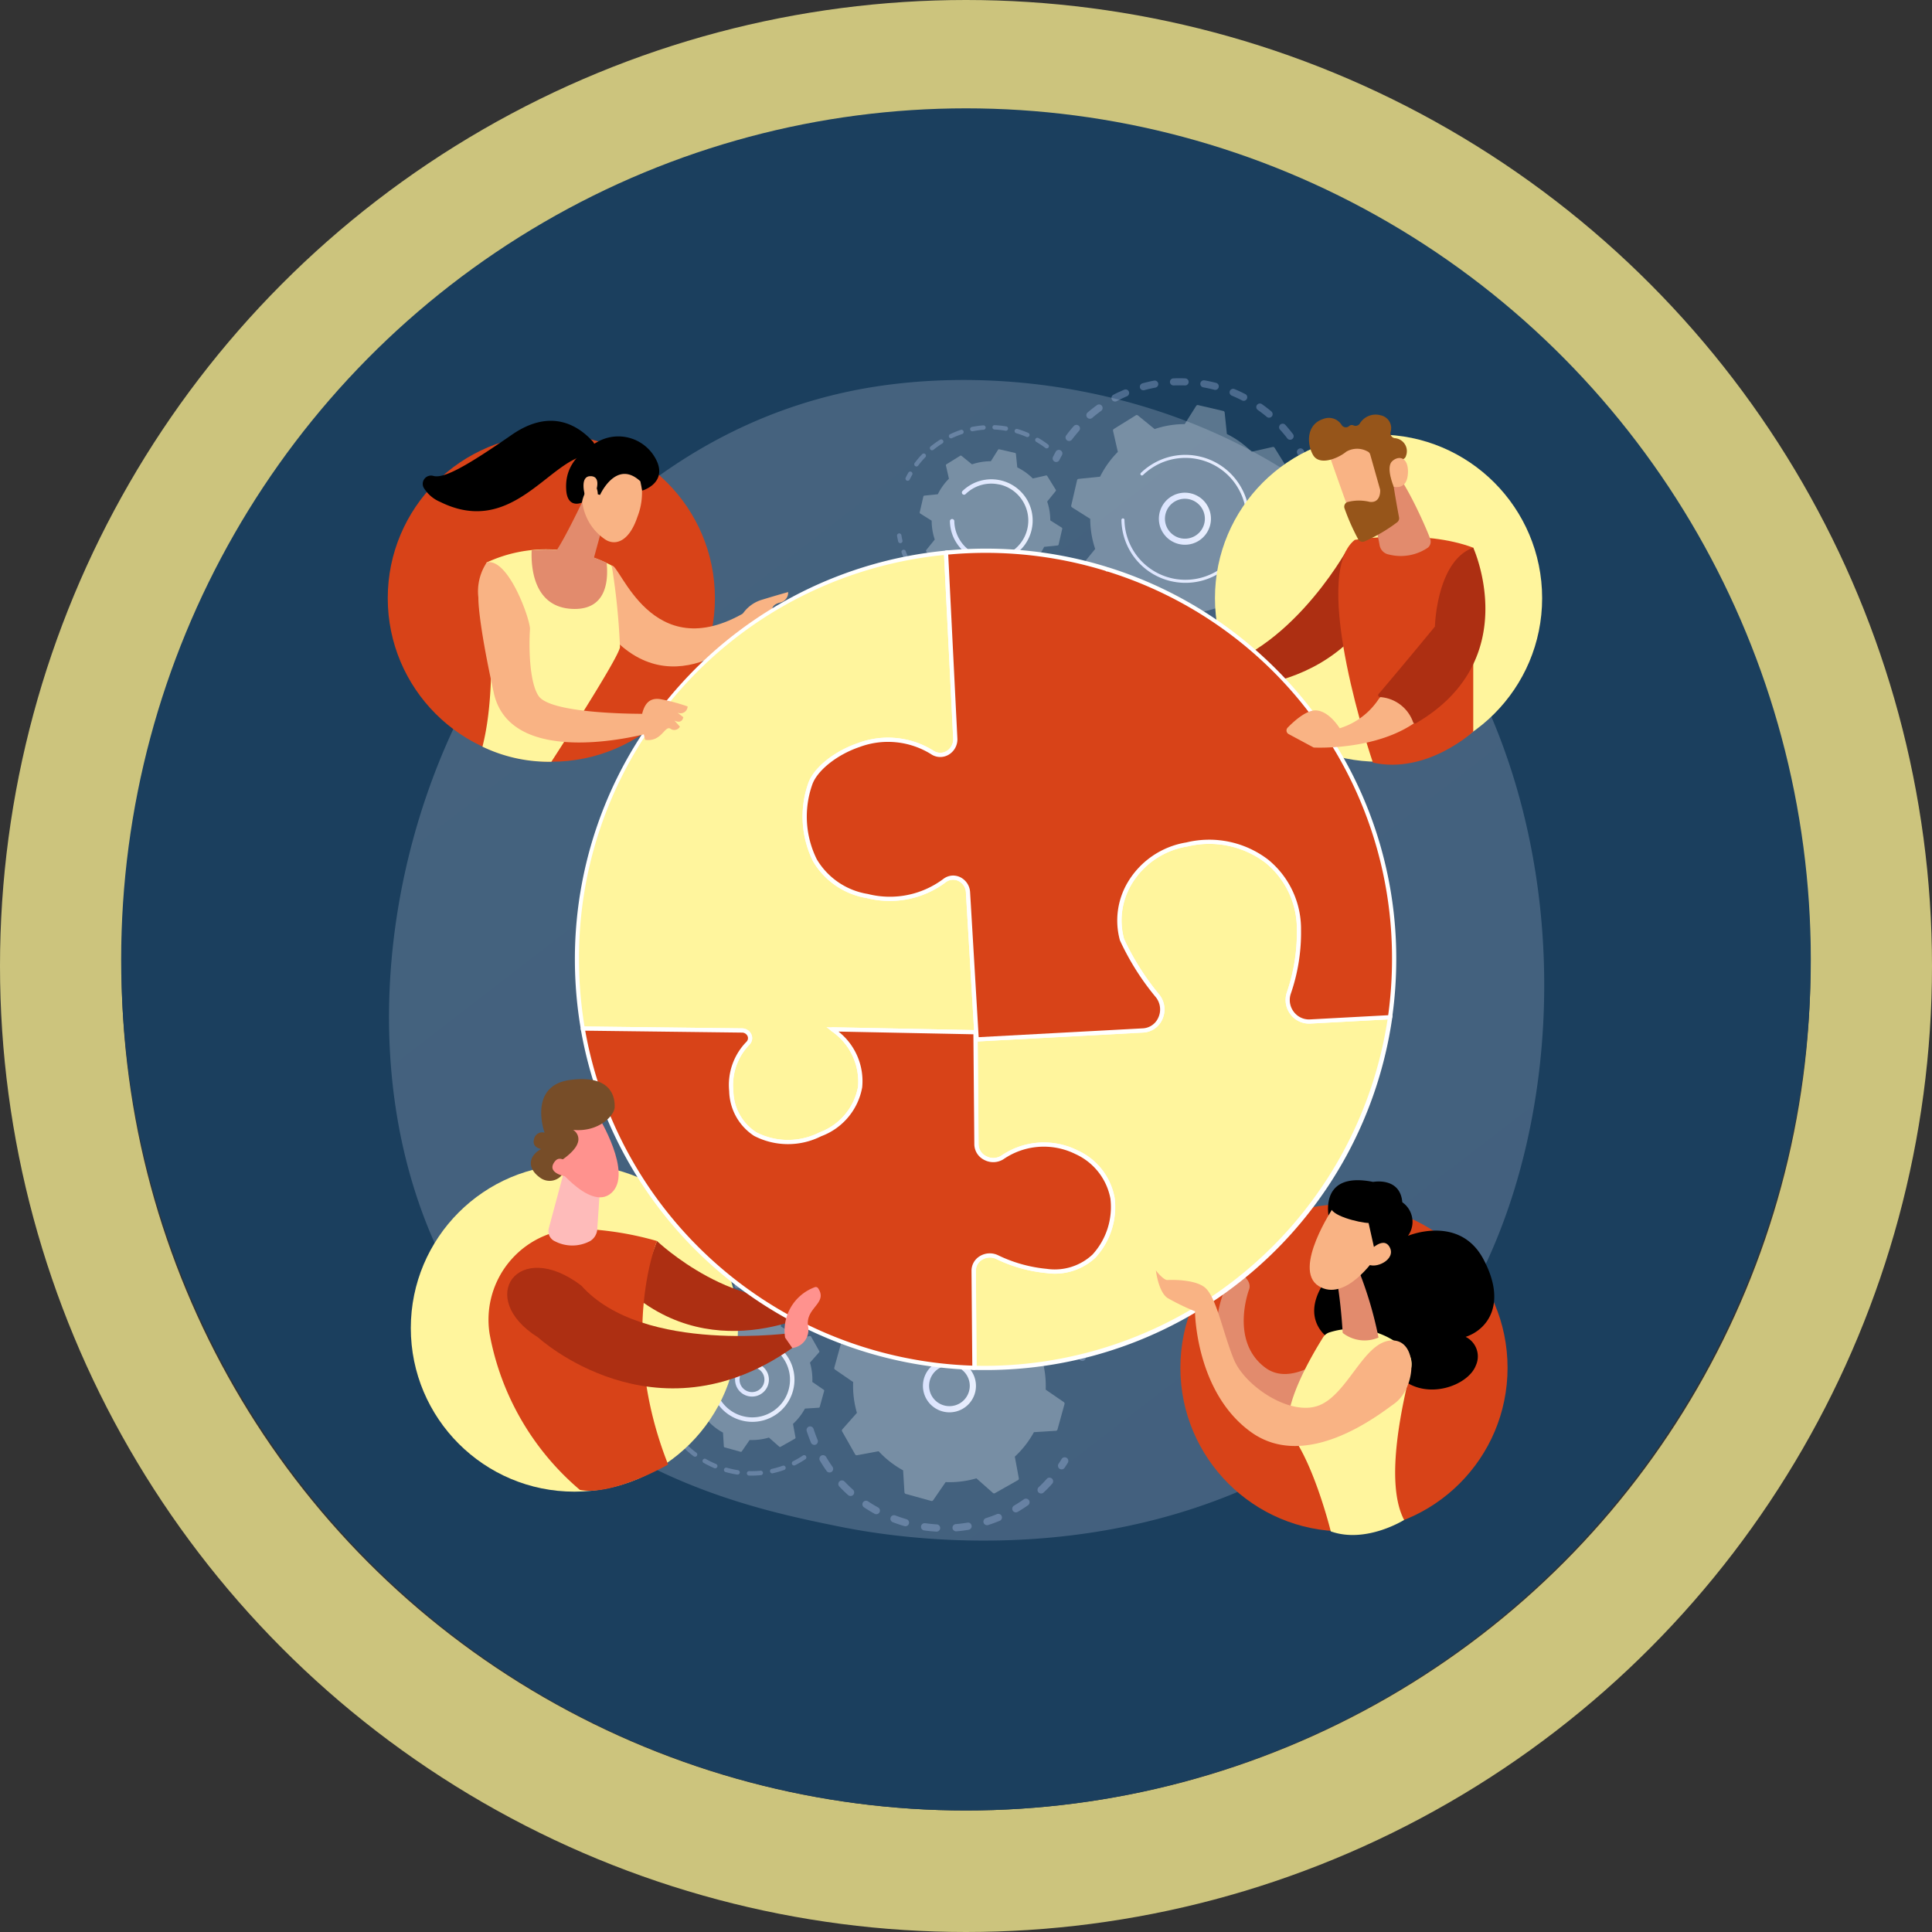<svg xmlns="http://www.w3.org/2000/svg" xmlns:xlink="http://www.w3.org/1999/xlink" width="159" height="159" viewBox="0 0 159 159">
  <rect x="0" y="0" width="159" height="159" fill="#333333" stroke="none"/>
  <defs>
    <linearGradient id="linear-gradient" x1="1.13" y1="1.295" x2="0.236" y2="0.19" gradientUnits="objectBoundingBox">
      <stop offset="0" stop-color="#dae3fe"/>
      <stop offset="1" stop-color="#e9effd"/>
    </linearGradient>
    <linearGradient id="linear-gradient-2" x1="0" y1="0.5" x2="1" y2="0.5" xlink:href="#linear-gradient"/>
    <linearGradient id="linear-gradient-3" x1="0" y1="0.5" x2="1" y2="0.5" xlink:href="#linear-gradient"/>
    <linearGradient id="linear-gradient-6" x1="0" y1="0.5" x2="1" y2="0.5" xlink:href="#linear-gradient"/>
    <linearGradient id="linear-gradient-8" x1="0" y1="0.5" x2="1" y2="0.5" xlink:href="#linear-gradient"/>
    <linearGradient id="linear-gradient-10" x1="292.896" y1="469.35" x2="294.223" y2="469.35" gradientUnits="objectBoundingBox">
      <stop offset="0" stop-color="#febbba"/>
      <stop offset="1" stop-color="#ff928e"/>
    </linearGradient>
    <linearGradient id="linear-gradient-11" x1="407.313" y1="1327.889" x2="-43.511" y2="-143.209" gradientUnits="objectBoundingBox">
      <stop offset="0" stop-color="#b37cff"/>
      <stop offset="1" stop-color="#f895e7"/>
    </linearGradient>
    <linearGradient id="linear-gradient-12" x1="-60.898" y1="23.213" x2="174.724" y2="-63.835" gradientUnits="objectBoundingBox">
      <stop offset="0" stop-color="#53d8ff"/>
      <stop offset="1" stop-color="#3840f7"/>
    </linearGradient>
    <linearGradient id="linear-gradient-13" x1="-222.351" y1="-155.681" x2="-218.559" y2="-159.773" xlink:href="#linear-gradient-10"/>
    <linearGradient id="linear-gradient-14" x1="222.859" y1="407.175" x2="222.002" y2="406.379" xlink:href="#linear-gradient-10"/>
    <linearGradient id="linear-gradient-15" x1="747.104" y1="1873.25" x2="744.229" y2="1869.584" xlink:href="#linear-gradient-10"/>
  </defs>
  <g id="Grupo_163248" data-name="Grupo 163248" transform="translate(-1133 -5847)">
    <g id="Grupo_163205" data-name="Grupo 163205">
      <g id="Elipse_5722" data-name="Elipse 5722" transform="translate(1133 5847)" fill="none" stroke="#ccc47d" stroke-width="10">
        <circle cx="79.5" cy="79.5" r="79.5" stroke="none"/>
        <circle cx="79.5" cy="79.5" r="74.5" fill="none"/>
      </g>
      <g id="Grupo_163185" data-name="Grupo 163185" transform="translate(-3507.595 10019.532)">
        <ellipse id="Elipse_5633-2" data-name="Elipse 5633-2" cx="69.527" cy="70.042" rx="69.527" ry="70.042" transform="translate(4650.567 -4163.616)" fill="#1b3f5e"/>
        <g id="Grupo_145682" data-name="Grupo 145682">
          <path id="Trazado_244324" data-name="Trazado 244324" d="M4756.662-4059.179a34.361,34.361,0,0,1-5.259,4.428c-17.155,12.309-37.454,8.721-41.768,7.845-6.371-1.294-18.685-3.795-27.588-14.265-13.47-15.84-11.372-40.795-.924-57.268,1.911-3.014,12.006-19.738,32.523-22.42,12.417-1.623,26.892,1.651,37.374,10.432C4773.022-4111.993,4771.456-4074.753,4756.662-4059.179Z" opacity="0.2" fill="url(#linear-gradient)"/>
          <g id="Grupo_145655" data-name="Grupo 145655">
            <g id="Grupo_145650" data-name="Grupo 145650">
              <g id="Grupo_145647" data-name="Grupo 145647" opacity="0.3">
                <path id="Trazado_244325" data-name="Trazado 244325" d="M4726.907-4126.09a.291.291,0,0,1,.375.174c.108.295.231.589.364.875a.294.294,0,0,1-.137.387l0,0a.293.293,0,0,1-.389-.142c-.14-.3-.269-.611-.382-.921a.293.293,0,0,1,.146-.363Zm1.483,2.4c.171.266.355.526.547.774a.294.294,0,0,1-.053.411.292.292,0,0,1-.41-.053c-.2-.261-.4-.535-.576-.814a.294.294,0,0,1,.088-.4.23.23,0,0,1,.03-.017A.293.293,0,0,1,4728.39-4123.693Zm1.57,1.924c.225.22.462.432.705.632a.293.293,0,0,1,.041.412.293.293,0,0,1-.412.04c-.256-.21-.506-.434-.743-.666a.292.292,0,0,1,0-.413.3.3,0,0,1,.081-.059A.293.293,0,0,1,4729.96-4121.769Zm1.96,1.524c.269.164.548.318.83.459a.293.293,0,0,1,.131.392.292.292,0,0,1-.392.131c-.3-.147-.591-.31-.873-.483a.292.292,0,0,1-.1-.4.294.294,0,0,1,.121-.11A.291.291,0,0,1,4731.92-4120.245Zm2.252,1.049c.3.1.6.189.91.264a.293.293,0,0,1,.215.354.292.292,0,0,1-.354.214c-.322-.079-.644-.172-.958-.277a.294.294,0,0,1-.184-.371.293.293,0,0,1,.149-.169A.292.292,0,0,1,4734.172-4119.2Zm2.427.525c.313.032.631.051.946.056a.293.293,0,0,1,.288.3.293.293,0,0,1-.3.288c-.331-.005-.666-.025-1-.059a.294.294,0,0,1-.262-.321.294.294,0,0,1,.163-.233A.292.292,0,0,1,4736.6-4118.671Zm10.093-4.02a.292.292,0,0,1,.04.412c-.21.255-.435.5-.667.742a.293.293,0,0,1-.414,0,.293.293,0,0,1,0-.414c.22-.225.434-.462.634-.7a.278.278,0,0,1,.1-.077A.292.292,0,0,1,4746.692-4122.691Zm-7.611,3.994c.312-.039.626-.091.934-.156a.292.292,0,0,1,.347.225.294.294,0,0,1-.226.347c-.324.069-.655.124-.984.165a.294.294,0,0,1-.326-.255.294.294,0,0,1,.162-.3A.282.282,0,0,1,4739.081-4118.7Zm5.824-2.175a.292.292,0,0,1-.053.41c-.263.2-.537.4-.816.574a.291.291,0,0,1-.4-.088.291.291,0,0,1,.088-.4c.265-.17.526-.354.775-.546a.338.338,0,0,1,.05-.031A.292.292,0,0,1,4744.9-4120.872Zm-3.411,1.6c.295-.107.59-.229.876-.361a.291.291,0,0,1,.388.142.293.293,0,0,1-.136.386l-.006,0c-.3.14-.611.268-.922.381a.293.293,0,0,1-.375-.175.293.293,0,0,1,.146-.363Z" fill="#bdd0fb"/>
                <path id="Trazado_244326" data-name="Trazado 244326" d="M4747.535-4124.425a.289.289,0,0,0-.126.12c-.074.132-.151.264-.23.394a.292.292,0,0,0,.1.4.293.293,0,0,0,.4-.1c.083-.136.165-.276.242-.414a.292.292,0,0,0-.113-.4A.292.292,0,0,0,4747.535-4124.425Z" fill="#bdd0fb"/>
              </g>
              <g id="Grupo_145648" data-name="Grupo 145648" opacity="0.3">
                <path id="Trazado_244327" data-name="Trazado 244327" d="M4748.488-4133.294a.293.293,0,0,0-.151.348c.044.144.086.292.124.439a.293.293,0,0,0,.357.209.292.292,0,0,0,.209-.357c-.04-.155-.084-.31-.13-.462a.292.292,0,0,0-.365-.194A.245.245,0,0,0,4748.488-4133.294Z" fill="#bdd0fb"/>
                <path id="Trazado_244328" data-name="Trazado 244328" d="M4733.113-4140.459a.292.292,0,0,1,.384.153.293.293,0,0,1-.153.385c-.282.121-.564.256-.841.4a.293.293,0,0,1-.4-.121.294.294,0,0,1,.121-.4c.12-.064.241-.125.362-.185C4732.762-4140.3,4732.938-4140.384,4733.113-4140.459Zm-1.83,1.333a.294.294,0,0,1-.066.409c-.252.181-.5.375-.734.576a.292.292,0,0,1-.412-.032.292.292,0,0,1,.032-.412c.247-.212.507-.416.772-.607a.238.238,0,0,1,.042-.026A.294.294,0,0,1,4731.283-4139.126Zm3.335-1.861c.313-.086.635-.161.956-.22a.292.292,0,0,1,.341.234.293.293,0,0,1-.234.341c-.3.057-.61.127-.908.209a.293.293,0,0,1-.36-.2.291.291,0,0,1,.153-.34A.269.269,0,0,1,4734.618-4140.987Zm-5.24,3.495a.293.293,0,0,1,.025.413c-.2.232-.4.475-.588.723a.294.294,0,0,1-.41.06.293.293,0,0,1-.059-.41c.195-.261.4-.517.619-.761a.284.284,0,0,1,.09-.069A.292.292,0,0,1,4729.378-4137.492Zm7.779-3.9c.325-.015.655-.017.981,0a.293.293,0,0,1,.281.3.291.291,0,0,1-.3.281c-.31-.011-.623-.01-.932,0a.293.293,0,0,1-.306-.279.292.292,0,0,1,.164-.277A.3.3,0,0,1,4737.157-4141.391Zm2.566.163c.321.056.644.126.959.209a.292.292,0,0,1,.208.357.292.292,0,0,1-.357.209c-.3-.078-.606-.145-.911-.2a.293.293,0,0,1-.238-.339.294.294,0,0,1,.16-.212A.3.3,0,0,1,4739.723-4141.228Zm2.47.718c.3.125.6.264.89.413a.292.292,0,0,1,.126.394.292.292,0,0,1-.394.126c-.275-.142-.56-.274-.846-.393a.292.292,0,0,1-.159-.382.29.29,0,0,1,.142-.151A.291.291,0,0,1,4742.193-4140.51Zm2.254,1.239c.267.188.529.39.779.6a.293.293,0,0,1,.036.412.293.293,0,0,1-.412.036c-.237-.2-.486-.39-.74-.568a.293.293,0,0,1-.071-.408.3.3,0,0,1,.111-.094A.294.294,0,0,1,4744.447-4139.271Zm1.928,1.706c.218.241.429.5.627.755a.293.293,0,0,1-.055.41.292.292,0,0,1-.41-.055c-.188-.247-.389-.488-.6-.717a.294.294,0,0,1,.021-.414.273.273,0,0,1,.068-.046A.292.292,0,0,1,4746.375-4137.565Zm1.5,2.085c.118.209.232.424.337.639q.057.116.111.234a.288.288,0,0,1-.143.388.292.292,0,0,1-.388-.142c-.034-.075-.07-.149-.106-.223-.1-.205-.208-.409-.32-.607a.292.292,0,0,1,.11-.4l.016-.008A.292.292,0,0,1,4747.88-4135.48Z" fill="#bdd0fb"/>
                <path id="Trazado_244329" data-name="Trazado 244329" d="M4727.606-4135.48a.291.291,0,0,0-.127.122c-.076.139-.151.282-.223.425a.292.292,0,0,0,.132.392.292.292,0,0,0,.392-.131c.068-.136.139-.272.212-.4a.293.293,0,0,0-.116-.4A.293.293,0,0,0,4727.606-4135.48Z" fill="#bdd0fb"/>
              </g>
              <g id="Grupo_145649" data-name="Grupo 145649">
                <path id="Trazado_244330" data-name="Trazado 244330" d="M4728.756-4130.933a.148.148,0,0,0,.064.156l1.5.947a7.739,7.739,0,0,0,.407,2.474l-1.121,1.377a.146.146,0,0,0-.01.169l1.124,1.811a.145.145,0,0,0,.157.065l1.731-.394a7.731,7.731,0,0,0,2.038,1.461l.182,1.767a.144.144,0,0,0,.112.127l2.075.485a.147.147,0,0,0,.157-.064l.946-1.5a7.761,7.761,0,0,0,2.474-.407l1.378,1.12a.145.145,0,0,0,.169.011l1.81-1.124a.148.148,0,0,0,.066-.157l-.4-1.731a7.741,7.741,0,0,0,1.461-2.038l1.767-.182a.147.147,0,0,0,.128-.112l.484-2.075a.144.144,0,0,0-.064-.157l-1.5-.946a7.739,7.739,0,0,0-.406-2.475l1.12-1.377a.146.146,0,0,0,.011-.169l-1.125-1.81a.147.147,0,0,0-.156-.066l-1.732.394a7.727,7.727,0,0,0-2.038-1.46l-.182-1.768a.145.145,0,0,0-.112-.127l-2.075-.485a.146.146,0,0,0-.157.065l-.946,1.5a7.733,7.733,0,0,0-2.474.406l-1.378-1.12a.146.146,0,0,0-.169-.011l-1.81,1.125a.145.145,0,0,0-.065.156l.394,1.731a7.742,7.742,0,0,0-1.461,2.039l-1.767.181a.147.147,0,0,0-.127.112Z" fill="#f0f8ff" opacity="0.3"/>
                <path id="Trazado_244331" data-name="Trazado 244331" d="M4737.459-4131.883a2.143,2.143,0,0,1,2.692,1.39,2.127,2.127,0,0,1-.138,1.634,2.131,2.131,0,0,1-1.252,1.058,2.146,2.146,0,0,1-2.692-1.391,2.146,2.146,0,0,1,1.1-2.574A2.034,2.034,0,0,1,4737.459-4131.883Zm2.11,2.794a1.626,1.626,0,0,0,.106-1.252,1.644,1.644,0,0,0-2.064-1.066,1.645,1.645,0,0,0-1.066,2.064,1.645,1.645,0,0,0,2.064,1.066,1.669,1.669,0,0,0,.226-.091A1.625,1.625,0,0,0,4739.569-4129.089Z" fill="url(#linear-gradient-2)"/>
                <path id="Trazado_244332" data-name="Trazado 244332" d="M4735.847-4134.565a5.4,5.4,0,0,0-.473.262h0l-.145.093a5.319,5.319,0,0,0-.662.523l-.009.007-.023.023-.046.043a.126.126,0,0,0-.026.145.125.125,0,0,0,.023.032.124.124,0,0,0,.176,0,5.015,5.015,0,0,1,.843-.656,5.016,5.016,0,0,1,4.825-.257,4.987,4.987,0,0,1,2.085,1.871,4.927,4.927,0,0,1,.25.452,4.973,4.973,0,0,1,.374,3.337,4.985,4.985,0,0,1-2.238,3.12,5.022,5.022,0,0,1-6.91-1.614,4.837,4.837,0,0,1-.246-.446,4.974,4.974,0,0,1-.509-2.117.145.145,0,0,0-.013-.053.125.125,0,0,0-.114-.07.125.125,0,0,0-.123.127,5.243,5.243,0,0,0,.534,2.223,5.344,5.344,0,0,0,.259.468,5.274,5.274,0,0,0,7.254,1.695,5.236,5.236,0,0,0,2.349-3.276,5.228,5.228,0,0,0-.392-3.5c-.079-.161-.166-.319-.262-.474a5.233,5.233,0,0,0-3.277-2.35A5.232,5.232,0,0,0,4735.847-4134.565Z" fill="url(#linear-gradient-3)"/>
              </g>
            </g>
            <g id="Grupo_145654" data-name="Grupo 145654">
              <g id="Grupo_145651" data-name="Grupo 145651" opacity="0.3">
                <path id="Trazado_244333" data-name="Trazado 244333" d="M4714.522-4128.617a.182.182,0,0,0-.1.193c.025.151.056.3.091.453a.181.181,0,0,0,.217.135.18.18,0,0,0,.135-.217c-.033-.142-.063-.288-.087-.432a.181.181,0,0,0-.209-.148A.211.211,0,0,0,4714.522-4128.617Z" fill="#bdd0fb"/>
                <path id="Trazado_244334" data-name="Trazado 244334" d="M4714.9-4127.281a.179.179,0,0,1,.232.107,7.555,7.555,0,0,0,.3.7c.023.048.047.1.072.143a.182.182,0,0,1-.078.243.187.187,0,0,1-.244-.078c-.025-.05-.051-.1-.075-.149a7.907,7.907,0,0,1-.313-.731.181.181,0,0,1,.09-.225Zm1.072,1.735a7.439,7.439,0,0,0,.562.726.181.181,0,0,1-.017.255.182.182,0,0,1-.255-.017,7.946,7.946,0,0,1-.589-.76.181.181,0,0,1,.048-.251l.022-.013A.181.181,0,0,1,4715.97-4125.546Zm1.209,1.376a7.556,7.556,0,0,0,.724.565.18.18,0,0,1,.046.251.179.179,0,0,1-.251.047,7.736,7.736,0,0,1-.758-.593.181.181,0,0,1-.016-.255.173.173,0,0,1,.056-.042A.18.18,0,0,1,4717.179-4124.17Zm1.511,1.036a7.36,7.36,0,0,0,.839.371.181.181,0,0,1,.107.232.181.181,0,0,1-.232.107,7.758,7.758,0,0,1-.88-.389.181.181,0,0,1-.078-.243.182.182,0,0,1,.081-.079A.178.178,0,0,1,4718.69-4123.134Zm1.718.637a7.453,7.453,0,0,0,.9.155.181.181,0,0,1,.16.2.182.182,0,0,1-.2.16,7.8,7.8,0,0,1-.947-.164.181.181,0,0,1-.135-.217.182.182,0,0,1,.1-.121A.179.179,0,0,1,4720.408-4122.5Zm1.82.2a7.34,7.34,0,0,0,.914-.069.181.181,0,0,1,.2.154.182.182,0,0,1-.154.2,7.871,7.871,0,0,1-.959.073.181.181,0,0,1-.183-.178.179.179,0,0,1,.1-.165A.177.177,0,0,1,4722.228-4122.3Zm1.813-.251a7.43,7.43,0,0,0,.87-.292.181.181,0,0,1,.235.1.181.181,0,0,1-.1.235,7.662,7.662,0,0,1-.912.306.18.18,0,0,1-.222-.128.18.18,0,0,1,.095-.208A.194.194,0,0,1,4724.041-4122.549Zm2.723-1.144a.181.181,0,0,1-.04.253,8.007,8.007,0,0,1-.7.456l-.11.062a.179.179,0,0,1-.246-.07.181.181,0,0,1,.07-.246l.1-.059a7.632,7.632,0,0,0,.669-.435.147.147,0,0,1,.028-.017A.181.181,0,0,1,4726.764-4123.693Z" fill="#bdd0fb"/>
              </g>
              <g id="Grupo_145652" data-name="Grupo 145652" opacity="0.3">
                <path id="Trazado_244335" data-name="Trazado 244335" d="M4718.787-4136.8a7.943,7.943,0,0,1,.877-.353.182.182,0,0,1,.229.115.181.181,0,0,1-.115.228,7.813,7.813,0,0,0-.837.336.18.18,0,0,1-.241-.086.18.18,0,0,1,.084-.239Zm-.581.512a.181.181,0,0,1-.057.249,7.5,7.5,0,0,0-.733.526.183.183,0,0,1-.255-.026.181.181,0,0,1,.027-.255,8.071,8.071,0,0,1,.769-.551l.017-.009A.18.18,0,0,1,4718.206-4136.287Zm2.373-1.108a7.817,7.817,0,0,1,.938-.129.18.18,0,0,1,.194.166.181.181,0,0,1-.167.194,7.51,7.51,0,0,0-.894.124.18.18,0,0,1-.212-.142.179.179,0,0,1,.1-.2A.2.2,0,0,1,4720.579-4137.4Zm-3.833,2.238a.182.182,0,0,1,0,.256,7.466,7.466,0,0,0-.585.687.182.182,0,0,1-.253.037.181.181,0,0,1-.036-.253,7.646,7.646,0,0,1,.614-.722.172.172,0,0,1,.051-.037A.181.181,0,0,1,4716.746-4135.157Zm5.716-2.382a7.8,7.8,0,0,1,.941.1.18.18,0,0,1,.149.208.181.181,0,0,1-.209.148,7.559,7.559,0,0,0-.9-.1.18.18,0,0,1-.172-.189.179.179,0,0,1,.1-.154A.18.18,0,0,1,4722.462-4137.539Zm1.863.312a7.916,7.916,0,0,1,.89.321.18.18,0,0,1,.094.238.18.18,0,0,1-.237.094,7.706,7.706,0,0,0-.849-.307.179.179,0,0,1-.122-.224.178.178,0,0,1,.094-.111A.171.171,0,0,1,4724.325-4137.227Zm1.735.748a7.755,7.755,0,0,1,.787.527.18.18,0,0,1,.034.253.181.181,0,0,1-.253.034,7.314,7.314,0,0,0-.75-.5.181.181,0,0,1-.065-.248.172.172,0,0,1,.076-.071A.186.186,0,0,1,4726.06-4136.479Z" fill="#bdd0fb"/>
                <path id="Trazado_244336" data-name="Trazado 244336" d="M4715.429-4133.705a.177.177,0,0,0-.077.072c-.077.134-.151.271-.218.408a.18.18,0,0,0,.081.242.181.181,0,0,0,.242-.081c.065-.13.135-.261.208-.389a.181.181,0,0,0-.067-.247A.182.182,0,0,0,4715.429-4133.705Z" fill="#bdd0fb"/>
              </g>
              <g id="Grupo_145653" data-name="Grupo 145653">
                <path id="Trazado_244337" data-name="Trazado 244337" d="M4716.286-4130.373a.09.09,0,0,0,.04.1l.943.593a4.831,4.831,0,0,0,.255,1.551l-.7.863a.092.092,0,0,0-.006.106l.705,1.135a.092.092,0,0,0,.1.041l1.085-.247a4.871,4.871,0,0,0,1.277.916l.114,1.107a.093.093,0,0,0,.071.08l1.3.3a.092.092,0,0,0,.1-.04l.593-.943a4.855,4.855,0,0,0,1.551-.255l.863.7a.09.09,0,0,0,.106.007l1.135-.705a.093.093,0,0,0,.041-.1l-.247-1.085a4.834,4.834,0,0,0,.915-1.278l1.108-.114a.092.092,0,0,0,.08-.07l.3-1.3a.092.092,0,0,0-.041-.1l-.942-.593a4.883,4.883,0,0,0-.255-1.551l.7-.863a.092.092,0,0,0,.007-.106l-.705-1.135a.092.092,0,0,0-.1-.041l-1.085.247a4.852,4.852,0,0,0-1.278-.915l-.114-1.108a.091.091,0,0,0-.07-.08l-1.3-.3a.092.092,0,0,0-.1.04l-.593.943a4.858,4.858,0,0,0-1.551.255l-.864-.7a.09.09,0,0,0-.106-.007l-1.134.705a.092.092,0,0,0-.041.1l.247,1.085a4.878,4.878,0,0,0-.916,1.278l-1.108.114a.092.092,0,0,0-.079.07Z" fill="#f0f8ff" opacity="0.3"/>
                <path id="Trazado_244338" data-name="Trazado 244338" d="M4721.734-4130.992a1.358,1.358,0,0,1,1.043.088,1.355,1.355,0,0,1,.674.8,1.369,1.369,0,0,1-.887,1.718,1.368,1.368,0,0,1-1.717-.887,1.355,1.355,0,0,1,.088-1.043,1.355,1.355,0,0,1,.611-.6A1.376,1.376,0,0,1,4721.734-4130.992Zm1.373,1a1,1,0,0,0-.5-.588,1,1,0,0,0-.767-.064h0a1,1,0,0,0-.588.5,1,1,0,0,0-.065.767,1.008,1.008,0,0,0,1.264.653,1.289,1.289,0,0,0,.137-.055A1.008,1.008,0,0,0,4723.107-4130Z" fill="url(#linear-gradient-3)"/>
                <path id="Trazado_244339" data-name="Trazado 244339" d="M4720.683-4132.74a3.306,3.306,0,0,0-.3.168,3.345,3.345,0,0,0-.549.423l-.023.022a.181.181,0,0,0-.037.209.155.155,0,0,0,.033.047.18.18,0,0,0,.255,0,3.058,3.058,0,0,1,.511-.4h0l.03-.019a3.025,3.025,0,0,1,1.424-.437,3.069,3.069,0,0,1,.817.071l.006,0,.02,0a3.023,3.023,0,0,1,1.893,1.358,3.056,3.056,0,0,1,.151.274,3.018,3.018,0,0,1,.227,2.023,3.023,3.023,0,0,1-1.357,1.893,3.029,3.029,0,0,1-2.3.378,3.025,3.025,0,0,1-1.892-1.357,2.871,2.871,0,0,1-.15-.271,3.031,3.031,0,0,1-.308-1.284.181.181,0,0,0-.019-.076.18.18,0,0,0-.165-.1.18.18,0,0,0-.178.183,3.4,3.4,0,0,0,.345,1.437q.076.155.168.3a3.381,3.381,0,0,0,2.117,1.518,3.382,3.382,0,0,0,2.571-.423,3.385,3.385,0,0,0,1.518-2.117,3.382,3.382,0,0,0-.254-2.265,3.48,3.48,0,0,0-.169-.306A3.41,3.41,0,0,0,4720.683-4132.74Z" fill="url(#linear-gradient-3)"/>
              </g>
            </g>
          </g>
          <g id="Grupo_145664" data-name="Grupo 145664">
            <g id="Grupo_145659" data-name="Grupo 145659">
              <g id="Grupo_145656" data-name="Grupo 145656" opacity="0.3">
                <path id="Trazado_244340" data-name="Trazado 244340" d="M4707.175-4055.128a.3.3,0,0,1,.375.193c.1.305.209.609.333.906a.3.3,0,0,1-.155.387l0,0a.3.3,0,0,1-.39-.161c-.13-.312-.248-.633-.351-.953a.3.3,0,0,1,.164-.364Zm1.409,2.5c.163.277.34.549.525.81a.3.3,0,0,1-.071.415.3.3,0,0,1-.415-.07c-.195-.275-.381-.562-.552-.853a.3.3,0,0,1,.106-.408l.031-.016A.3.3,0,0,1,4708.584-4052.626Zm1.518,2.022c.22.233.453.459.692.673a.3.3,0,0,1,.024.421.3.3,0,0,1-.421.024c-.252-.225-.5-.463-.728-.709a.3.3,0,0,1,.012-.421.288.288,0,0,1,.084-.056A.3.3,0,0,1,4710.1-4050.6Zm1.932,1.632c.267.179.544.347.825.5a.3.3,0,0,1,.117.405.3.3,0,0,1-.405.117c-.295-.163-.587-.34-.868-.528a.3.3,0,0,1-.082-.413.29.29,0,0,1,.127-.107A.3.3,0,0,1,4712.034-4048.972Zm2.247,1.162c.3.114.607.217.916.306a.3.3,0,0,1,.2.369.3.3,0,0,1-.369.2c-.325-.094-.649-.2-.963-.323a.3.3,0,0,1-.172-.384.294.294,0,0,1,.158-.167A.3.3,0,0,1,4714.281-4047.81Zm2.449.635c.317.045.64.077.96.1a.3.3,0,0,1,.281.314.3.3,0,0,1-.315.281c-.337-.019-.677-.054-1.011-.1a.3.3,0,0,1-.252-.338.3.3,0,0,1,.175-.23A.3.3,0,0,1,4716.73-4047.175Zm10.438-3.672a.3.3,0,0,1,.023.421c-.224.251-.463.5-.71.727a.3.3,0,0,1-.421-.013.3.3,0,0,1,.013-.421c.234-.22.461-.452.674-.691a.308.308,0,0,1,.1-.074A.3.3,0,0,1,4727.168-4050.847Zm-7.912,3.748c.32-.026.642-.067.957-.12a.3.3,0,0,1,.344.244.3.3,0,0,1-.244.343c-.333.057-.672.1-1.008.127a.3.3,0,0,1-.321-.272.3.3,0,0,1,.177-.3A.3.3,0,0,1,4719.256-4047.1Zm6.018-1.971a.3.3,0,0,1-.071.415c-.276.194-.563.38-.855.55a.3.3,0,0,1-.407-.106.3.3,0,0,1,.106-.408c.277-.162.55-.338.812-.523a.26.26,0,0,1,.052-.029A.3.3,0,0,1,4725.274-4049.07Zm-3.538,1.481c.305-.1.61-.208.907-.331a.3.3,0,0,1,.389.161.3.3,0,0,1-.155.387l-.006,0c-.312.13-.633.247-.954.349a.3.3,0,0,1-.374-.194.3.3,0,0,1,.163-.362Z" fill="#bdd0fb"/>
                <path id="Trazado_244341" data-name="Trazado 244341" d="M4728.1-4052.577a.3.3,0,0,0-.134.117c-.08.131-.164.263-.25.391a.3.3,0,0,0,.082.414.3.3,0,0,0,.413-.082c.091-.135.179-.274.263-.412a.3.3,0,0,0-.1-.409A.3.3,0,0,0,4728.1-4052.577Z" fill="#bdd0fb"/>
              </g>
              <g id="Grupo_145657" data-name="Grupo 145657" opacity="0.3">
                <path id="Trazado_244342" data-name="Trazado 244342" d="M4729.436-4061.563a.3.3,0,0,0-.168.348c.039.149.075.3.108.452a.3.3,0,0,0,.354.228.3.3,0,0,0,.228-.355c-.034-.159-.073-.319-.114-.475a.3.3,0,0,0-.363-.213A.277.277,0,0,0,4729.436-4061.563Z" fill="#bdd0fb"/>
                <path id="Trazado_244343" data-name="Trazado 244343" d="M4714.087-4069.492a.3.3,0,0,1,.385.172.3.3,0,0,1-.172.384c-.293.112-.585.238-.873.376a.3.3,0,0,1-.4-.139.3.3,0,0,1,.139-.4q.188-.09.375-.172C4713.724-4069.348,4713.906-4069.423,4714.087-4069.492Zm-1.918,1.28a.3.3,0,0,1-.084.413c-.264.174-.523.361-.77.556a.3.3,0,0,1-.419-.049.3.3,0,0,1,.05-.419c.26-.205.533-.4.811-.585a.23.23,0,0,1,.044-.024A.3.3,0,0,1,4712.169-4068.212Zm3.471-1.755c.323-.075.654-.137.983-.185a.3.3,0,0,1,.337.253.3.3,0,0,1-.252.337c-.313.045-.627.1-.933.176a.3.3,0,0,1-.358-.223.3.3,0,0,1,.17-.34A.263.263,0,0,1,4715.64-4069.967Zm-5.477,3.339a.3.3,0,0,1,.008.421c-.218.227-.43.467-.628.712a.3.3,0,0,1-.419.043.3.3,0,0,1-.044-.419c.209-.258.432-.51.662-.749a.291.291,0,0,1,.095-.066A.294.294,0,0,1,4710.163-4066.628Zm8.078-3.645c.331,0,.667.01,1,.036a.3.3,0,0,1,.273.32.3.3,0,0,1-.32.274c-.315-.024-.634-.036-.949-.034a.3.3,0,0,1-.3-.3.3.3,0,0,1,.178-.275A.294.294,0,0,1,4718.241-4070.273Zm2.6.272c.325.071.65.156.967.253a.3.3,0,0,1,.2.372.3.3,0,0,1-.372.2c-.3-.092-.611-.173-.919-.24a.3.3,0,0,1-.228-.355.3.3,0,0,1,.171-.209A.293.293,0,0,1,4720.845-4070Zm2.484.833c.3.14.6.294.889.458a.3.3,0,0,1,.112.406.3.3,0,0,1-.407.112c-.273-.156-.558-.3-.844-.435a.3.3,0,0,1-.146-.4.3.3,0,0,1,.151-.148A.3.3,0,0,1,4723.329-4069.168Zm2.243,1.356c.264.2.522.418.767.641a.3.3,0,0,1,.02.421.3.3,0,0,1-.421.02c-.233-.212-.478-.417-.729-.609a.3.3,0,0,1-.055-.418.313.313,0,0,1,.116-.092A.3.3,0,0,1,4725.572-4067.812Zm1.891,1.815c.212.255.416.522.607.8a.3.3,0,0,1-.074.415.3.3,0,0,1-.415-.074c-.181-.258-.375-.512-.576-.754a.3.3,0,0,1,.038-.42.309.309,0,0,1,.071-.044A.3.3,0,0,1,4727.463-4066Zm1.445,2.185c.111.217.218.441.316.664.035.081.07.162.1.243a.3.3,0,0,1-.162.389.3.3,0,0,1-.389-.161c-.032-.077-.065-.155-.1-.231-.093-.213-.194-.425-.3-.632a.3.3,0,0,1,.128-.4l.017-.008A.3.3,0,0,1,4728.908-4063.812Z" fill="#bdd0fb"/>
                <path id="Trazado_244344" data-name="Trazado 244344" d="M4708.277-4064.654a.292.292,0,0,0-.135.119c-.084.138-.166.28-.244.423a.3.3,0,0,0,.117.405.3.3,0,0,0,.4-.118c.074-.136.152-.271.232-.4a.3.3,0,0,0-.1-.409A.3.3,0,0,0,4708.277-4064.654Z" fill="#bdd0fb"/>
              </g>
              <g id="Grupo_145658" data-name="Grupo 145658">
                <path id="Trazado_244345" data-name="Trazado 244345" d="M4709.257-4059.98a.151.151,0,0,0,.06.163l1.491,1.025a7.864,7.864,0,0,0,.311,2.535l-1.2,1.355a.15.15,0,0,0-.018.172l1.07,1.888a.146.146,0,0,0,.156.073l1.778-.329a7.872,7.872,0,0,0,2.014,1.571l.111,1.806a.15.15,0,0,0,.109.135l2.092.579a.149.149,0,0,0,.162-.059l1.025-1.491a7.9,7.9,0,0,0,2.535-.311l1.355,1.2a.149.149,0,0,0,.172.018l1.889-1.069a.15.15,0,0,0,.073-.157l-.329-1.778a7.923,7.923,0,0,0,1.571-2.013l1.806-.112a.148.148,0,0,0,.134-.109l.579-2.091a.148.148,0,0,0-.059-.163l-1.491-1.025a7.878,7.878,0,0,0-.311-2.535l1.2-1.355a.15.15,0,0,0,.018-.172l-1.07-1.888a.147.147,0,0,0-.156-.073l-1.778.329a7.881,7.881,0,0,0-2.014-1.571l-.111-1.806a.148.148,0,0,0-.109-.134l-2.092-.58a.149.149,0,0,0-.162.059l-1.025,1.491a7.9,7.9,0,0,0-2.535.311l-1.355-1.2a.149.149,0,0,0-.172-.018l-1.889,1.069a.15.15,0,0,0-.073.157l.329,1.778a7.91,7.91,0,0,0-1.571,2.013l-1.806.112a.15.15,0,0,0-.134.109Z" fill="#f0f8ff" opacity="0.3"/>
                <path id="Trazado_244346" data-name="Trazado 244346" d="M4718.154-4060.585a2.184,2.184,0,0,1,2.681,1.527,2.165,2.165,0,0,1-.207,1.657,2.17,2.17,0,0,1-1.319,1.024,2.185,2.185,0,0,1-2.682-1.527,2.185,2.185,0,0,1,1.225-2.574A2.31,2.31,0,0,1,4718.154-4060.585Zm2.031,2.932a1.668,1.668,0,0,0,.16-1.271,1.675,1.675,0,0,0-2.056-1.17,1.674,1.674,0,0,0-1.171,2.056,1.675,1.675,0,0,0,2.056,1.17,1.676,1.676,0,0,0,.234-.083A1.66,1.66,0,0,0,4720.185-4057.653Z" fill="url(#linear-gradient-6)"/>
                <path id="Trazado_244347" data-name="Trazado 244347" d="M4716.625-4063.381c-.167.074-.332.156-.493.247h0l-.151.089a5.439,5.439,0,0,0-.7.5l-.009.007-.025.022-.048.043a.127.127,0,0,0-.032.146.139.139,0,0,0,.021.034.129.129,0,0,0,.18.01,5.157,5.157,0,0,1,.885-.633,5.11,5.11,0,0,1,4.921-.061,5.074,5.074,0,0,1,2.044,1.991,4.969,4.969,0,0,1,.236.47,5.068,5.068,0,0,1,.241,3.411,5.073,5.073,0,0,1-2.407,3.083,5.113,5.113,0,0,1-6.964-1.93,5.117,5.117,0,0,1-.233-.464,5.093,5.093,0,0,1-.43-2.176.118.118,0,0,0-.01-.054.128.128,0,0,0-.114-.076.126.126,0,0,0-.13.124,5.342,5.342,0,0,0,.451,2.285c.073.165.154.328.244.487a5.373,5.373,0,0,0,7.312,2.026,5.332,5.332,0,0,0,2.527-3.237,5.323,5.323,0,0,0-.254-3.581,5.157,5.157,0,0,0-.248-.494,5.331,5.331,0,0,0-3.236-2.527A5.328,5.328,0,0,0,4716.625-4063.381Z" fill="url(#linear-gradient-3)"/>
              </g>
            </g>
            <g id="Grupo_145663" data-name="Grupo 145663">
              <g id="Grupo_145660" data-name="Grupo 145660" opacity="0.3">
                <path id="Trazado_244348" data-name="Trazado 244348" d="M4694.677-4058.213a.184.184,0,0,0-.109.192c.02.155.045.311.075.465a.183.183,0,0,0,.215.146.183.183,0,0,0,.146-.215c-.028-.147-.052-.3-.071-.444a.184.184,0,0,0-.206-.158A.16.16,0,0,0,4694.677-4058.213Z" fill="#bdd0fb"/>
                <path id="Trazado_244349" data-name="Trazado 244349" d="M4695-4056.839a.185.185,0,0,1,.232.119c.079.244.171.487.274.722.022.049.044.1.067.148a.185.185,0,0,1-.089.245.191.191,0,0,1-.245-.09c-.024-.052-.047-.1-.07-.155-.108-.246-.205-.5-.288-.757a.186.186,0,0,1,.1-.225Zm1.018,1.811a7.852,7.852,0,0,0,.542.762.183.183,0,0,1-.027.258.185.185,0,0,1-.259-.027,7.9,7.9,0,0,1-.568-.8.183.183,0,0,1,.059-.254l.023-.012A.185.185,0,0,1,4696.022-4055.028Zm1.174,1.45a7.507,7.507,0,0,0,.712.6.184.184,0,0,1,.038.258.185.185,0,0,1-.258.037,7.893,7.893,0,0,1-.747-.634.185.185,0,0,1,0-.261.192.192,0,0,1,.058-.041A.184.184,0,0,1,4697.2-4053.578Zm1.494,1.118a7.58,7.58,0,0,0,.839.412.184.184,0,0,1,.1.241.185.185,0,0,1-.241.1,8.022,8.022,0,0,1-.879-.433.184.184,0,0,1-.069-.251.184.184,0,0,1,.086-.077A.182.182,0,0,1,4698.69-4052.46Zm1.722.718a7.746,7.746,0,0,0,.913.2.184.184,0,0,1,.155.209.183.183,0,0,1-.21.154,7.883,7.883,0,0,1-.957-.205.185.185,0,0,1-.128-.227.187.187,0,0,1,.1-.119A.187.187,0,0,1,4700.412-4051.742Zm1.844.279a7.491,7.491,0,0,0,.933-.032.185.185,0,0,1,.2.165.184.184,0,0,1-.166.2,7.786,7.786,0,0,1-.978.034.183.183,0,0,1-.179-.189.184.184,0,0,1,.11-.163A.192.192,0,0,1,4702.256-4051.463Zm1.855-.18a7.435,7.435,0,0,0,.9-.261.186.186,0,0,1,.236.111.186.186,0,0,1-.111.236,8.033,8.033,0,0,1-.941.273.184.184,0,0,1-.22-.139.184.184,0,0,1,.1-.209Zm2.818-1.051a.184.184,0,0,1-.05.255,7.894,7.894,0,0,1-.732.435l-.114.059a.183.183,0,0,1-.248-.082.184.184,0,0,1,.082-.247c.036-.018.072-.036.108-.056a7.343,7.343,0,0,0,.7-.415.165.165,0,0,1,.029-.015A.183.183,0,0,1,4706.929-4052.694Z" fill="#bdd0fb"/>
              </g>
              <g id="Grupo_145661" data-name="Grupo 145661" opacity="0.3">
                <path id="Trazado_244350" data-name="Trazado 244350" d="M4699.356-4066.363a7.979,7.979,0,0,1,.908-.322.184.184,0,0,1,.228.126.186.186,0,0,1-.126.228,7.39,7.39,0,0,0-.866.307.185.185,0,0,1-.242-.1.185.185,0,0,1,.1-.24Zm-.612.5a.184.184,0,0,1-.068.251,7.861,7.861,0,0,0-.769.5.185.185,0,0,1-.257-.037.185.185,0,0,1,.037-.258,8.27,8.27,0,0,1,.806-.529l.017-.009A.186.186,0,0,1,4698.744-4065.866Zm2.461-1.028a7.736,7.736,0,0,1,.959-.093.184.184,0,0,1,.191.177.184.184,0,0,1-.177.19,7.617,7.617,0,0,0-.915.089.185.185,0,0,1-.211-.153.185.185,0,0,1,.108-.2A.165.165,0,0,1,4701.205-4066.894Zm-3.994,2.118a.183.183,0,0,1,0,.26,7.524,7.524,0,0,0-.624.676.185.185,0,0,1-.259.026.184.184,0,0,1-.026-.259,7.986,7.986,0,0,1,.654-.709.168.168,0,0,1,.053-.035A.185.185,0,0,1,4697.211-4064.776Zm5.916-2.187a8.081,8.081,0,0,1,.954.14.184.184,0,0,1,.142.218.184.184,0,0,1-.218.143,7.522,7.522,0,0,0-.909-.134.184.184,0,0,1-.168-.2.182.182,0,0,1,.11-.152A.175.175,0,0,1,4703.127-4066.963Zm1.883.394a8.069,8.069,0,0,1,.892.365.183.183,0,0,1,.086.245.183.183,0,0,1-.245.086,7.641,7.641,0,0,0-.852-.347.185.185,0,0,1-.115-.234.189.189,0,0,1,.1-.109A.184.184,0,0,1,4705.01-4066.569Zm1.734.834a7.963,7.963,0,0,1,.779.568.184.184,0,0,1,.025.26.184.184,0,0,1-.259.024,7.444,7.444,0,0,0-.743-.541.184.184,0,0,1-.056-.255.179.179,0,0,1,.081-.069A.185.185,0,0,1,4706.744-4065.735Z" fill="#bdd0fb"/>
                <path id="Trazado_244351" data-name="Trazado 244351" d="M4695.811-4063.354a.18.18,0,0,0-.082.071c-.084.133-.164.269-.239.405a.184.184,0,0,0,.073.25.185.185,0,0,0,.25-.072c.071-.13.148-.26.228-.387a.185.185,0,0,0-.058-.254A.185.185,0,0,0,4695.811-4063.354Z" fill="#bdd0fb"/>
              </g>
              <g id="Grupo_145662" data-name="Grupo 145662">
                <path id="Trazado_244352" data-name="Trazado 244352" d="M4696.544-4059.928a.094.094,0,0,0,.037.1l.935.643a4.963,4.963,0,0,0,.195,1.589l-.751.849a.094.094,0,0,0-.011.108l.67,1.184a.093.093,0,0,0,.1.045l1.115-.206a4.931,4.931,0,0,0,1.262.985l.07,1.132a.093.093,0,0,0,.068.084l1.311.363a.093.093,0,0,0,.1-.037l.643-.934a4.95,4.95,0,0,0,1.588-.2l.85.75a.092.092,0,0,0,.108.011l1.184-.67a.093.093,0,0,0,.045-.1l-.206-1.114a4.939,4.939,0,0,0,.985-1.263l1.132-.07a.093.093,0,0,0,.084-.068l.363-1.311a.09.09,0,0,0-.037-.1l-.935-.643a4.923,4.923,0,0,0-.194-1.589l.75-.849a.094.094,0,0,0,.011-.108l-.67-1.184a.094.094,0,0,0-.1-.046l-1.115.207a4.911,4.911,0,0,0-1.262-.985l-.07-1.132a.092.092,0,0,0-.068-.084l-1.311-.364a.1.1,0,0,0-.1.037l-.642.935a4.954,4.954,0,0,0-1.589.2l-.85-.751a.093.093,0,0,0-.107-.011l-1.184.67a.1.1,0,0,0-.046.1l.206,1.114a4.947,4.947,0,0,0-.984,1.262l-1.133.07a.1.1,0,0,0-.084.068Z" fill="#f0f8ff" opacity="0.3"/>
                <path id="Trazado_244353" data-name="Trazado 244353" d="M4702.114-4060.331a1.384,1.384,0,0,1,1.057.133,1.38,1.38,0,0,1,.654.841,1.394,1.394,0,0,1-.974,1.711,1.394,1.394,0,0,1-1.711-.974,1.383,1.383,0,0,1,.133-1.057,1.38,1.38,0,0,1,.647-.585A1.531,1.531,0,0,1,4702.114-4060.331Zm1.356,1.072a1.014,1.014,0,0,0-.481-.619,1.018,1.018,0,0,0-.777-.1h0a1.02,1.02,0,0,0-.619.481,1.017,1.017,0,0,0-.1.778,1.025,1.025,0,0,0,1.259.716.919.919,0,0,0,.141-.05A1.026,1.026,0,0,0,4703.47-4059.259Z" fill="url(#linear-gradient-8)"/>
                <path id="Trazado_244354" data-name="Trazado 244354" d="M4701.117-4062.153a3.335,3.335,0,0,0-.315.158,3.493,3.493,0,0,0-.577.408l-.023.021a.184.184,0,0,0-.047.212.189.189,0,0,0,.032.048.183.183,0,0,0,.259.015,3.156,3.156,0,0,1,.537-.384h0l.032-.017a3.057,3.057,0,0,1,1.468-.386,3.106,3.106,0,0,1,.827.106l.007,0,.02,0a3.083,3.083,0,0,1,1.87,1.46c.052.093.1.189.143.285a3.073,3.073,0,0,1,.146,2.069,3.075,3.075,0,0,1-1.46,1.869,3.078,3.078,0,0,1-2.354.29,3.078,3.078,0,0,1-1.869-1.46,3.021,3.021,0,0,1-.141-.281,3.083,3.083,0,0,1-.261-1.32.189.189,0,0,0-.015-.078.184.184,0,0,0-.164-.11.185.185,0,0,0-.189.179,3.468,3.468,0,0,0,.292,1.477,3.514,3.514,0,0,0,.158.315,3.443,3.443,0,0,0,2.091,1.633,3.441,3.441,0,0,0,2.634-.324,3.442,3.442,0,0,0,1.633-2.092,3.443,3.443,0,0,0-.164-2.314c-.048-.108-.1-.215-.16-.319A3.471,3.471,0,0,0,4701.117-4062.153Z" fill="url(#linear-gradient-3)"/>
              </g>
            </g>
          </g>
          <g id="Grupo_145681" data-name="Grupo 145681">
            <circle id="Elipse_5646" data-name="Elipse 5646" cx="13.463" cy="13.463" r="13.463" transform="translate(4674.404 -4076.697)" fill="#fff59d"/>
            <g id="Grupo_145665" data-name="Grupo 145665">
              <path id="Trazado_244355" data-name="Trazado 244355" d="M4694.662-4070.4s6.583,6.277,13.379,4.476l.712.861s-8.416,5.079-15.785-.691Z" fill="#ad2f12"/>
            </g>
            <path id="Trazado_244356" data-name="Trazado 244356" d="M4688.321-4049.914a22.034,22.034,0,0,1-7.435-12.862,7.482,7.482,0,0,1,7.652-8.623,26.115,26.115,0,0,1,6.124,1s-3.248,7.862.917,18.392C4695.579-4052,4691.078-4049.4,4688.321-4049.914Z" fill="#d84318"/>
            <path id="Trazado_244357" data-name="Trazado 244357" d="M4687.006-4076.089l-1.247,4.645a.912.912,0,0,0,.518,1.073,3.106,3.106,0,0,0,2.9-.034,1.236,1.236,0,0,0,.572-.968l.258-3.87Z" fill="url(#linear-gradient-10)"/>
            <circle id="Elipse_5647" data-name="Elipse 5647" cx="13.463" cy="13.463" r="13.463" transform="translate(4672.506 -4136.768)" fill="#d84318"/>
            <circle id="Elipse_5648" data-name="Elipse 5648" cx="13.463" cy="13.463" r="13.463" transform="translate(4740.584 -4136.768)" fill="#fff59d"/>
            <circle id="Elipse_5649" data-name="Elipse 5649" cx="13.463" cy="13.463" r="13.463" transform="translate(4737.738 -4073.428)" fill="#d84318"/>
            <g id="Grupo_145668" data-name="Grupo 145668">
              <g id="Grupo_145666" data-name="Grupo 145666">
                <path id="Trazado_244358" data-name="Trazado 244358" d="M4690.938-4125.989c.688-.155,3.281,8.393,11.01,3.831l.6,1.411s-6.489,6.773-11.988.172Z" fill="#f9b384"/>
                <path id="Trazado_244359" data-name="Trazado 244359" d="M4707.2-4120.17a1.013,1.013,0,0,0-.48-.732l-2.564-1.547s.016-.358.675-.5a.835.835,0,0,0,.627-.857s-.911.25-2.252.662a2.936,2.936,0,0,0-1.552,1.224l.555,1.042a12.706,12.706,0,0,0,5.061,1.234Z" fill="#f9b384"/>
              </g>
              <path id="Trazado_244360" data-name="Trazado 244360" d="M4680.659-4126.246c-.236.1,1.171,9.193-.359,15.163a12.61,12.61,0,0,0,5.67,1.242s5.5-8.458,5.648-9.426a55.155,55.155,0,0,0-.68-6.722A11.593,11.593,0,0,0,4680.659-4126.246Z" fill="#fff59d"/>
              <path id="Trazado_244361" data-name="Trazado 244361" d="M4687.74-4122.419c2.721.092,2.937-2.239,2.782-3.793a11.463,11.463,0,0,0-6.173-1.022C4684.294-4125.907,4684.474-4122.53,4687.74-4122.419Z" fill="#e28b6d"/>
              <path id="Trazado_244362" data-name="Trazado 244362" d="M4688.548-4131.3s-1.351,2.855-2.141,4.059a.826.826,0,0,0,.168,1.093,3.005,3.005,0,0,0,1.927.615.877.877,0,0,0,.851-.648l.89-3.261Z" fill="#e28b6d"/>
              <g id="Grupo_145667" data-name="Grupo 145667">
                <path id="Trazado_244363" data-name="Trazado 244363" d="M4693.168-4133.653a5.425,5.425,0,0,1-.109,3.642c-.735,2.2-1.937,2.389-2.7,1.846a4.336,4.336,0,0,1-1.87-3.5C4688.369-4133.66,4692.306-4135.481,4693.168-4133.653Z" fill="#f9b384"/>
                <path id="Trazado_244364" data-name="Trazado 244364" d="M4689.976-4131.8s1.328-2.974,3.319-1.122l.154.766s1.9-.54,1.273-2.259a3.484,3.484,0,0,0-4.918-1.77c-2.028,1.114-2.718,2.426-2.609,3.99s1.282,1.029,1.282,1.029.226-1.15.776-1.355.539.667.539.667Z"/>
                <path id="Trazado_244365" data-name="Trazado 244365" d="M4689.519-4131.763s.692-1.525-.277-1.58-.574,1.47-.381,2.026Z" fill="#f9b384"/>
                <path id="Trazado_244366" data-name="Trazado 244366" d="M4688.97-4135.082a.68.68,0,0,0,.391-1.14c-1.191-1.3-3.44-2.746-6.643-.529-3.609,2.5-5.561,3.626-6.448,3.389a.683.683,0,0,0-.813.956,2.9,2.9,0,0,0,1.382,1.188C4682.738-4128.307,4685.787-4134.694,4688.97-4135.082Z"/>
              </g>
            </g>
            <path id="Trazado_244367" data-name="Trazado 244367" d="M4751.406-4127.224s-5.16,9.331-12.554,10.007l-.394,1.111s10.188,1.99,15.407-6.4Z" fill="#ad2f12"/>
            <path id="Trazado_244368" data-name="Trazado 244368" d="M4743.393-4066.414s-1.617,4.248,1.336,6.44,7.682-3.25,7.682-3.25l-2.614,6.693s-3.493,2.234-7.134-1.479-1.118-8.759-1.118-8.759a2.43,2.43,0,0,1-1.015-3.62.215.215,0,0,1,.394.069,3.547,3.547,0,0,0,1.48,2.44C4743.764-4067.17,4743.393-4066.414,4743.393-4066.414Z" fill="#e28b6d"/>
            <path id="Trazado_244369" data-name="Trazado 244369" d="M4730.212-4117.25l-.131-.041.091.05A.279.279,0,0,0,4730.212-4117.25Z" fill="url(#linear-gradient-11)"/>
            <path id="Trazado_244370" data-name="Trazado 244370" d="M4743.764-4115.764c.183.312.091-.322-.185-1.475A1.874,1.874,0,0,0,4743.764-4115.764Z" fill="url(#linear-gradient-12)"/>
            <g id="Grupo_145672" data-name="Grupo 145672">
              <g id="Grupo_145669" data-name="Grupo 145669">
                <path id="Trazado_244371" data-name="Trazado 244371" d="M4748.407-4088.468a1.772,1.772,0,0,1-1.746-2.348,15.256,15.256,0,0,0,.829-5.218c-.068-4.729-4.061-8.065-9.227-7-5.12,1.053-6.084,5.665-5.338,7.837a22.58,22.58,0,0,0,2.953,4.66,1.742,1.742,0,0,1-1.221,2.81l-13.681.735-.716-12.1a1.218,1.218,0,0,0-1.94-.966,7.472,7.472,0,0,1-6.347,1.265c-5.6-1.2-5.626-6.535-4.7-9.218.78-2.263,6.028-5.251,10.039-2.6a1.24,1.24,0,0,0,1.9-1.175l-.761-15.266a33.631,33.631,0,0,0-30.378,33.471,33.845,33.845,0,0,0,.483,5.7l13.094.156a.627.627,0,0,1,.5,1.057,4.888,4.888,0,0,0-1.367,3.925c.265,3.72,3.622,5.133,7.331,3.564s4.662-5.726,1.011-8.637l11.756.236.079,9.23a1.391,1.391,0,0,0,2.124,1.084c4.541-2.853,8.855.626,9.079,3.369.261,3.184-1.519,6.35-5.426,5.966a11.848,11.848,0,0,1-4.044-1.126,1.329,1.329,0,0,0-1.961,1.117l.065,7.978c.3.008.6.013.909.013a33.634,33.634,0,0,0,33.291-28.869Z" fill="#fff59d"/>
                <path id="Trazado_244372" data-name="Trazado 244372" d="M4721.7-4059.78c-.292,0-.6,0-.914-.012l-.166-.005-.067-8.145a1.4,1.4,0,0,1,.666-1.2,1.576,1.576,0,0,1,1.543-.074,11.694,11.694,0,0,0,3.986,1.109,4.543,4.543,0,0,0,3.763-1.177,5.81,5.81,0,0,0,1.474-4.6,5.043,5.043,0,0,0-2.873-3.666,5.858,5.858,0,0,0-5.942.429,1.584,1.584,0,0,1-1.6.033,1.451,1.451,0,0,1-.786-1.262l-.077-9.061-11.1-.223a5.2,5.2,0,0,1,1.948,4.594,5.291,5.291,0,0,1-3.374,4.019,6.063,6.063,0,0,1-5.524-.03,4.512,4.512,0,0,1-2.047-3.68,5.08,5.08,0,0,1,1.416-4.059.418.418,0,0,0,.1-.46.5.5,0,0,0-.473-.3l-13.237-.158-.024-.142a34.155,34.155,0,0,1-.485-5.725,33.713,33.713,0,0,1,8.841-22.792,33.713,33.713,0,0,1,21.693-10.851l.179-.017.77,15.446a1.469,1.469,0,0,1-.723,1.374,1.346,1.346,0,0,1-1.44-.046,6.707,6.707,0,0,0-5.894-.588c-1.85.628-3.484,1.933-3.887,3.1a7.92,7.92,0,0,0,.377,6.141,5.981,5.981,0,0,0,4.2,2.851,7.332,7.332,0,0,0,6.206-1.233,1.332,1.332,0,0,1,1.383-.158,1.462,1.462,0,0,1,.835,1.251l.705,11.925,13.51-.726a1.474,1.474,0,0,0,1.271-.876,1.613,1.613,0,0,0-.179-1.658,21.16,21.16,0,0,1-2.978-4.708,6.166,6.166,0,0,1,.632-4.758,6.886,6.886,0,0,1,4.834-3.3,7.984,7.984,0,0,1,6.739,1.419,7.347,7.347,0,0,1,2.7,5.75,15.392,15.392,0,0,1-.839,5.277,1.6,1.6,0,0,0,.238,1.487,1.565,1.565,0,0,0,1.336.632l6.789-.365-.029.208a33.781,33.781,0,0,1-11.211,20.659A33.766,33.766,0,0,1,4721.7-4059.78Zm-.738-.353c.253.005.5.008.738.008a33.59,33.59,0,0,0,33.09-28.512l-6.37.342-.009-.173.009.173a1.916,1.916,0,0,1-1.63-.77,1.944,1.944,0,0,1-.288-1.808,15.07,15.07,0,0,0,.82-5.158,7.007,7.007,0,0,0-2.567-5.486,7.649,7.649,0,0,0-6.454-1.35,6.552,6.552,0,0,0-4.6,3.137,5.8,5.8,0,0,0-.6,4.475,21.263,21.263,0,0,0,2.926,4.611,1.958,1.958,0,0,1,.217,2.012,1.815,1.815,0,0,1-1.566,1.076l-13.616.731.072,8.47a1.112,1.112,0,0,0,.607.962,1.241,1.241,0,0,0,1.254-.022,6.2,6.2,0,0,1,6.28-.446,5.326,5.326,0,0,1,3.062,3.946,6.157,6.157,0,0,1-1.576,4.878,4.877,4.877,0,0,1-4.039,1.275,12.015,12.015,0,0,1-4.1-1.143,1.235,1.235,0,0,0-1.208.056,1.045,1.045,0,0,0-.5.9Zm-32.261-27.922,12.95.155a.847.847,0,0,1,.788.517.765.765,0,0,1-.172.833,4.745,4.745,0,0,0-1.318,3.792,4.13,4.13,0,0,0,1.883,3.411,5.728,5.728,0,0,0,5.209.006,4.952,4.952,0,0,0,3.167-3.748,5.032,5.032,0,0,0-2.2-4.595l-.4-.317,12.149.244-.67-11.322a1.1,1.1,0,0,0-.634-.958.993.993,0,0,0-1.03.118,7.662,7.662,0,0,1-6.487,1.3,6.313,6.313,0,0,1-4.425-3.02,8.273,8.273,0,0,1-.4-6.423c.441-1.282,2.128-2.645,4.1-3.316a7.046,7.046,0,0,1,6.2.627,1.007,1.007,0,0,0,1.077.035,1.128,1.128,0,0,0,.55-1.056l-.751-15.086a33.3,33.3,0,0,0-30.042,33.281A33.91,33.91,0,0,0,4688.7-4088.055Z" fill="#fff"/>
              </g>
              <g id="Grupo_145670" data-name="Grupo 145670">
                <path id="Trazado_244373" data-name="Trazado 244373" d="M4722.683-4069.06a11.848,11.848,0,0,0,4.044,1.126c3.907.384,5.687-2.782,5.426-5.966-.224-2.743-4.538-6.222-9.079-3.369a1.391,1.391,0,0,1-2.124-1.084l-.079-9.23-11.756-.236c3.651,2.911,2.685,7.074-1.011,8.637s-7.066.156-7.331-3.564a4.888,4.888,0,0,1,1.367-3.925.627.627,0,0,0-.5-1.057l-13.094-.156a33.638,33.638,0,0,0,32.236,27.919l-.065-7.978A1.329,1.329,0,0,1,4722.683-4069.06Z" fill="#d84318"/>
                <path id="Trazado_244374" data-name="Trazado 244374" d="M4720.787-4059.792h0a33.848,33.848,0,0,1-32.4-28.063.175.175,0,0,1,.039-.141.166.166,0,0,1,.133-.06l13.094.156a.847.847,0,0,1,.788.517.765.765,0,0,1-.172.833,4.745,4.745,0,0,0-1.318,3.792,4.13,4.13,0,0,0,1.883,3.411,5.728,5.728,0,0,0,5.209.006,4.952,4.952,0,0,0,3.167-3.748,5.032,5.032,0,0,0-2.2-4.595.172.172,0,0,1-.055-.193.172.172,0,0,1,.163-.114h0l11.757.236a.173.173,0,0,1,.169.171l.078,9.229a1.112,1.112,0,0,0,.607.962,1.241,1.241,0,0,0,1.254-.022,6.192,6.192,0,0,1,6.28-.446,5.326,5.326,0,0,1,3.062,3.946,6.157,6.157,0,0,1-1.576,4.878,4.877,4.877,0,0,1-4.039,1.275,12.015,12.015,0,0,1-4.1-1.143h0a1.235,1.235,0,0,0-1.208.056,1.045,1.045,0,0,0-.5.9l.064,7.979a.172.172,0,0,1-.051.124A.173.173,0,0,1,4720.787-4059.792Zm-32.03-27.917a33.5,33.5,0,0,0,31.856,27.566l-.064-7.8a1.4,1.4,0,0,1,.666-1.2,1.576,1.576,0,0,1,1.543-.074h0a11.694,11.694,0,0,0,3.986,1.109,4.543,4.543,0,0,0,3.763-1.177,5.809,5.809,0,0,0,1.474-4.6,5.043,5.043,0,0,0-2.873-3.666,5.858,5.858,0,0,0-5.942.429,1.584,1.584,0,0,1-1.6.033,1.451,1.451,0,0,1-.786-1.262l-.077-9.061-11.1-.223a5.2,5.2,0,0,1,1.948,4.594,5.291,5.291,0,0,1-3.374,4.019,6.063,6.063,0,0,1-5.524-.03,4.512,4.512,0,0,1-2.047-3.68,5.08,5.08,0,0,1,1.416-4.059.418.418,0,0,0,.1-.46.5.5,0,0,0-.473-.3Z" fill="#fff"/>
              </g>
              <g id="Grupo_145671" data-name="Grupo 145671">
                <path id="Trazado_244375" data-name="Trazado 244375" d="M4717.311-4110.61c-4.011-2.65-9.259.338-10.039,2.6-.925,2.683-.9,8.014,4.7,9.218a7.472,7.472,0,0,0,6.347-1.265,1.218,1.218,0,0,1,1.94.966l.716,12.1,13.681-.735a1.742,1.742,0,0,0,1.221-2.81,22.58,22.58,0,0,1-2.953-4.66c-.746-2.172.218-6.784,5.338-7.837,5.166-1.063,9.159,2.273,9.227,7a15.256,15.256,0,0,1-.829,5.218,1.772,1.772,0,0,0,1.746,2.348l6.58-.353a33.916,33.916,0,0,0,.337-4.759,33.641,33.641,0,0,0-23.569-32.1l-.04.009-.092-.05a33.616,33.616,0,0,0-9.927-1.491c-1.1,0-2.18.055-3.25.157l.761,15.266A1.24,1.24,0,0,1,4717.311-4110.61Z" fill="#d84318"/>
                <path id="Trazado_244376" data-name="Trazado 244376" d="M4720.976-4086.821a.172.172,0,0,1-.172-.162l-.716-12.1a1.1,1.1,0,0,0-.634-.958.993.993,0,0,0-1.03.118,7.662,7.662,0,0,1-6.487,1.3,6.313,6.313,0,0,1-4.425-3.02,8.273,8.273,0,0,1-.4-6.423c.441-1.282,2.128-2.645,4.1-3.316a7.046,7.046,0,0,1,6.2.627h0a1.007,1.007,0,0,0,1.077.035,1.128,1.128,0,0,0,.55-1.056l-.76-15.267a.174.174,0,0,1,.156-.181c1.091-.1,2.19-.157,3.266-.157a33.8,33.8,0,0,1,9.978,1.5.184.184,0,0,1,.032.013l.037.02a.168.168,0,0,1,.064.008,33.636,33.636,0,0,1,9.493,4.724,33.925,33.925,0,0,1,7.5,7.339,33.514,33.514,0,0,1,6.7,20.2,34.351,34.351,0,0,1-.338,4.783.173.173,0,0,1-.162.148l-6.58.354a1.916,1.916,0,0,1-1.63-.77,1.944,1.944,0,0,1-.288-1.808,15.07,15.07,0,0,0,.82-5.158,7.007,7.007,0,0,0-2.567-5.486,7.649,7.649,0,0,0-6.454-1.35,6.552,6.552,0,0,0-4.6,3.137,5.8,5.8,0,0,0-.6,4.475,21.263,21.263,0,0,0,2.926,4.611,1.958,1.958,0,0,1,.217,2.012,1.815,1.815,0,0,1-1.566,1.076l-13.681.735Zm-1.942-13.655a1.363,1.363,0,0,1,.564.125,1.462,1.462,0,0,1,.835,1.251l.705,11.925,13.51-.726a1.474,1.474,0,0,0,1.271-.876,1.613,1.613,0,0,0-.179-1.658,21.16,21.16,0,0,1-2.978-4.708,6.166,6.166,0,0,1,.632-4.758,6.886,6.886,0,0,1,4.834-3.3,7.984,7.984,0,0,1,6.739,1.419,7.347,7.347,0,0,1,2.7,5.75,15.392,15.392,0,0,1-.839,5.277,1.6,1.6,0,0,0,.238,1.487,1.565,1.565,0,0,0,1.336.632l6.438-.346a33.9,33.9,0,0,0,.315-4.594,33.31,33.31,0,0,0-23.4-31.918l-.017,0a.161.161,0,0,1-.1-.02l-.077-.041a33.448,33.448,0,0,0-9.86-1.478c-1.011,0-2.043.047-3.069.141l.752,15.1a1.469,1.469,0,0,1-.723,1.374,1.346,1.346,0,0,1-1.44-.046h0a6.707,6.707,0,0,0-5.894-.588c-1.85.628-3.484,1.933-3.887,3.1a7.92,7.92,0,0,0,.377,6.141,5.981,5.981,0,0,0,4.2,2.851,7.333,7.333,0,0,0,6.206-1.233A1.348,1.348,0,0,1,4719.034-4100.476Z" fill="#fff"/>
              </g>
            </g>
            <g id="Grupo_145675" data-name="Grupo 145675">
              <path id="Trazado_244377" data-name="Trazado 244377" d="M4753.584-4109.768s-5.258-15.358-1.492-18.335c0,0,5.644-.911,9.749.646v15.132S4758.035-4108.792,4753.584-4109.768Z" fill="#d84318"/>
              <path id="Trazado_244378" data-name="Trazado 244378" d="M4753.21-4130.874a15.769,15.769,0,0,1,.92,3.181.942.942,0,0,0,.782.8,3.967,3.967,0,0,0,3.213-.58.661.661,0,0,0,.173-.71c-.364-1.019-2.257-5.262-3.288-5.913Z" fill="#e28b6d"/>
              <g id="Grupo_145673" data-name="Grupo 145673">
                <path id="Trazado_244379" data-name="Trazado 244379" d="M4755.65-4116.883c.587-.639-1.578,1.859-1.581,1.866a5.956,5.956,0,0,1-3.219,2.42s-.857-1.425-1.957-1.471c-.8-.034-1.828.907-2.327,1.421a.335.335,0,0,0,.083.529l2.059,1.106s6.225.35,9.415-2.967C4757.559-4116.044,4756.463-4116.808,4755.65-4116.883Z" fill="#f9b384"/>
                <path id="Trazado_244380" data-name="Trazado 244380" d="M4761.841-4127.457c-3.025,1.072-3.154,6.488-3.154,6.488s-2.338,2.855-4.631,5.55a.155.155,0,0,0,.1.255,3.1,3.1,0,0,1,2.733,2.063.172.172,0,0,0,.276.07.349.349,0,0,1,.039-.028C4766.045-4118.273,4761.841-4127.457,4761.841-4127.457Z" fill="#ad2f12"/>
              </g>
              <g id="Grupo_145674" data-name="Grupo 145674">
                <path id="Trazado_244381" data-name="Trazado 244381" d="M4749.9-4135.364c0,.089,1.981,5.607,1.981,5.607l3.126-1.2-1.1-5.508S4749.9-4136.848,4749.9-4135.364Z" fill="#f9b384"/>
                <path id="Trazado_244382" data-name="Trazado 244382" d="M4753.362-4135.122l.806,2.855a.406.406,0,0,1,.015.111c0,.233-.057,1.034-.873.925a3.719,3.719,0,0,0-1.848.025.415.415,0,0,0-.214.515,17.947,17.947,0,0,0,1.126,2.541.413.413,0,0,0,.532.17,13.372,13.372,0,0,0,2.681-1.576.414.414,0,0,0,.146-.4c-.137-.73-.545-2.951-.563-3.588-.017-.6.653-1.053.948-1.224a.409.409,0,0,0,.192-.258,1.073,1.073,0,0,0-.938-1.446.415.415,0,0,1-.337-.494,1.077,1.077,0,0,0-.809-1.386,1.52,1.52,0,0,0-1.731.691.413.413,0,0,1-.513.137.329.329,0,0,0-.368.066.408.408,0,0,1-.6-.091,1.237,1.237,0,0,0-1.525-.5c-1.412.457-1.345,2.086-.827,2.971s2.021.3,2.733-.284a1.769,1.769,0,0,1,1.728-.025A.407.407,0,0,1,4753.362-4135.122Z" fill="#96551a"/>
                <path id="Trazado_244383" data-name="Trazado 244383" d="M4755.295-4132.479s-.678-1.6-.125-2.1,1.324-.326,1.3.91C4756.437-4132.129,4755.295-4132.479,4755.295-4132.479Z" fill="#f9b384"/>
              </g>
            </g>
            <g id="Grupo_145676" data-name="Grupo 145676">
              <path id="Trazado_244384" data-name="Trazado 244384" d="M4749.983-4072.2s-1.014-3.991,3.619-3.063c0,0,2.223-.431,2.4,1.674a1.963,1.963,0,0,1,.467,2.762s4.23-1.779,6.205,1.917.322,5.81-1.459,6.4a1.791,1.791,0,0,1,.837,2.359c-.64,1.67-4.095,2.936-6.216.99,0,0-5.842.948-5.846-3.2,0,0-2.78-1.681-.015-5.189S4749.983-4072.2,4749.983-4072.2Z"/>
              <path id="Trazado_244385" data-name="Trazado 244385" d="M4750-4062.877a6.315,6.315,0,0,1,6.225,1.392,1.588,1.588,0,0,1,.5,1.567c-.613,2.553-2.259,9.283-.573,12.474,0,0-3.135,1.972-6.036.942,0,0-1.307-5.307-3.182-7.881-1.295-1.776,1.779-6.867,2.558-8.1A.953.953,0,0,1,4750-4062.877Z" fill="#fff59d"/>
              <path id="Trazado_244386" data-name="Trazado 244386" d="M4752.409-4067.983a31.485,31.485,0,0,1,1.635,5.531,2.926,2.926,0,0,1-2.95-.386,43.093,43.093,0,0,0-.5-4.545Z" fill="#e28b6d"/>
              <path id="Trazado_244387" data-name="Trazado 244387" d="M4750.355-4073.2s-3.43,5.111-1.249,6.5,4.623-2.241,4.623-2.241.749-2.764-.146-3.668S4750.355-4073.2,4750.355-4073.2Z" fill="#f9b384"/>
              <path id="Trazado_244388" data-name="Trazado 244388" d="M4751.975-4074.447s-1.632.438-1.84,1.188,2.372,1.365,3.091,1.377l.666,2.983s1.626-2.872.9-4.482S4751.975-4074.447,4751.975-4074.447Z"/>
              <path id="Trazado_244389" data-name="Trazado 244389" d="M4753.024-4069.289s1.345-1.653,1.93-.618-1.2,1.877-1.84,1.379Z" fill="#f9b384"/>
              <path id="Trazado_244390" data-name="Trazado 244390" d="M4735.723-4067.977s.607.8.948.787c.884-.037,2.5.045,3.157.682.909.883,1.4,3.606,2.3,5.829s4.682,4.753,7.045,3.8,3.653-5.2,5.9-5.334,2.146,3.859.254,5.213c-1.228.879-7.215,5.618-11.786,2.317s-4.6-9.932-4.6-9.932a18.381,18.381,0,0,1-2.252-1.09C4735.926-4066.2,4735.723-4067.977,4735.723-4067.977Z" fill="#f9b384"/>
            </g>
            <g id="Grupo_145678" data-name="Grupo 145678">
              <path id="Trazado_244391" data-name="Trazado 244391" d="M4679.965-4123.344s-.079,1.7,1.268,7.832c1.423,6.48,12.767,3.311,12.767,3.311l-.248-1.586s-7.795.087-8.836-1.473c-.764-1.145-.8-4.049-.705-5.491.046-.717-1.749-5.877-3.552-5.5A4.305,4.305,0,0,0,4679.965-4123.344Z" fill="#f9b384"/>
              <g id="Grupo_145677" data-name="Grupo 145677">
                <path id="Trazado_244392" data-name="Trazado 244392" d="M4693.689-4111.642a7.191,7.191,0,0,1-.235-2.2c.159-.575.467-1.314,1.494-1.15a14.929,14.929,0,0,1,2.238.6.587.587,0,0,1-.841.507l.484.375s-.07.6-.729.279l.45.5a.524.524,0,0,1-.768.176C4695.3-4112.873,4695.065-4111.447,4693.689-4111.642Z" fill="#f9b384"/>
              </g>
            </g>
            <g id="Grupo_145679" data-name="Grupo 145679">
              <path id="Trazado_244393" data-name="Trazado 244393" d="M4706.017-4062.864s-12.5,1.837-17.58-3.865c-5.22-3.972-8.735,1.038-3.563,4.261,0,0,9.6,8.829,20.923.873Z" fill="#ad2f12"/>
              <path id="Trazado_244394" data-name="Trazado 244394" d="M4705.8-4061.595a1.5,1.5,0,0,0,1.305-1.739c-.29-1.571,1.659-1.923.823-3.173a.233.233,0,0,0-.28-.09,3.8,3.8,0,0,0-2.44,4.148Z" fill="url(#linear-gradient-13)"/>
            </g>
            <g id="Grupo_145680" data-name="Grupo 145680">
              <path id="Trazado_244395" data-name="Trazado 244395" d="M4689.836-4080.642s2.888,4.676,1.076,6.29-5-2.737-5-2.737S4685.053-4082.378,4689.836-4080.642Z" fill="url(#linear-gradient-14)"/>
              <path id="Trazado_244396" data-name="Trazado 244396" d="M4687.006-4076.089a1.31,1.31,0,0,1-1.978.466c-1.14-.827-.869-1.827.1-2.347,0,0-.787-.111-.581-.825a.686.686,0,0,1,.866-.518s-1.41-3.887,2.131-4.346,3.668,1.622,3.635,2.275-1.291,2.042-3.419,1.841a.888.888,0,0,1,.366,1.113c-.272.767-1.53,1.523-1.53,1.523Z" fill="#774d28"/>
              <path id="Trazado_244397" data-name="Trazado 244397" d="M4687.741-4076.3s-.9-1.441-1.507-.618c-.781,1.06,1.272,1.266,1.272,1.266Z" fill="url(#linear-gradient-15)"/>
            </g>
          </g>
        </g>
      </g>
    </g>
  </g>
</svg>
